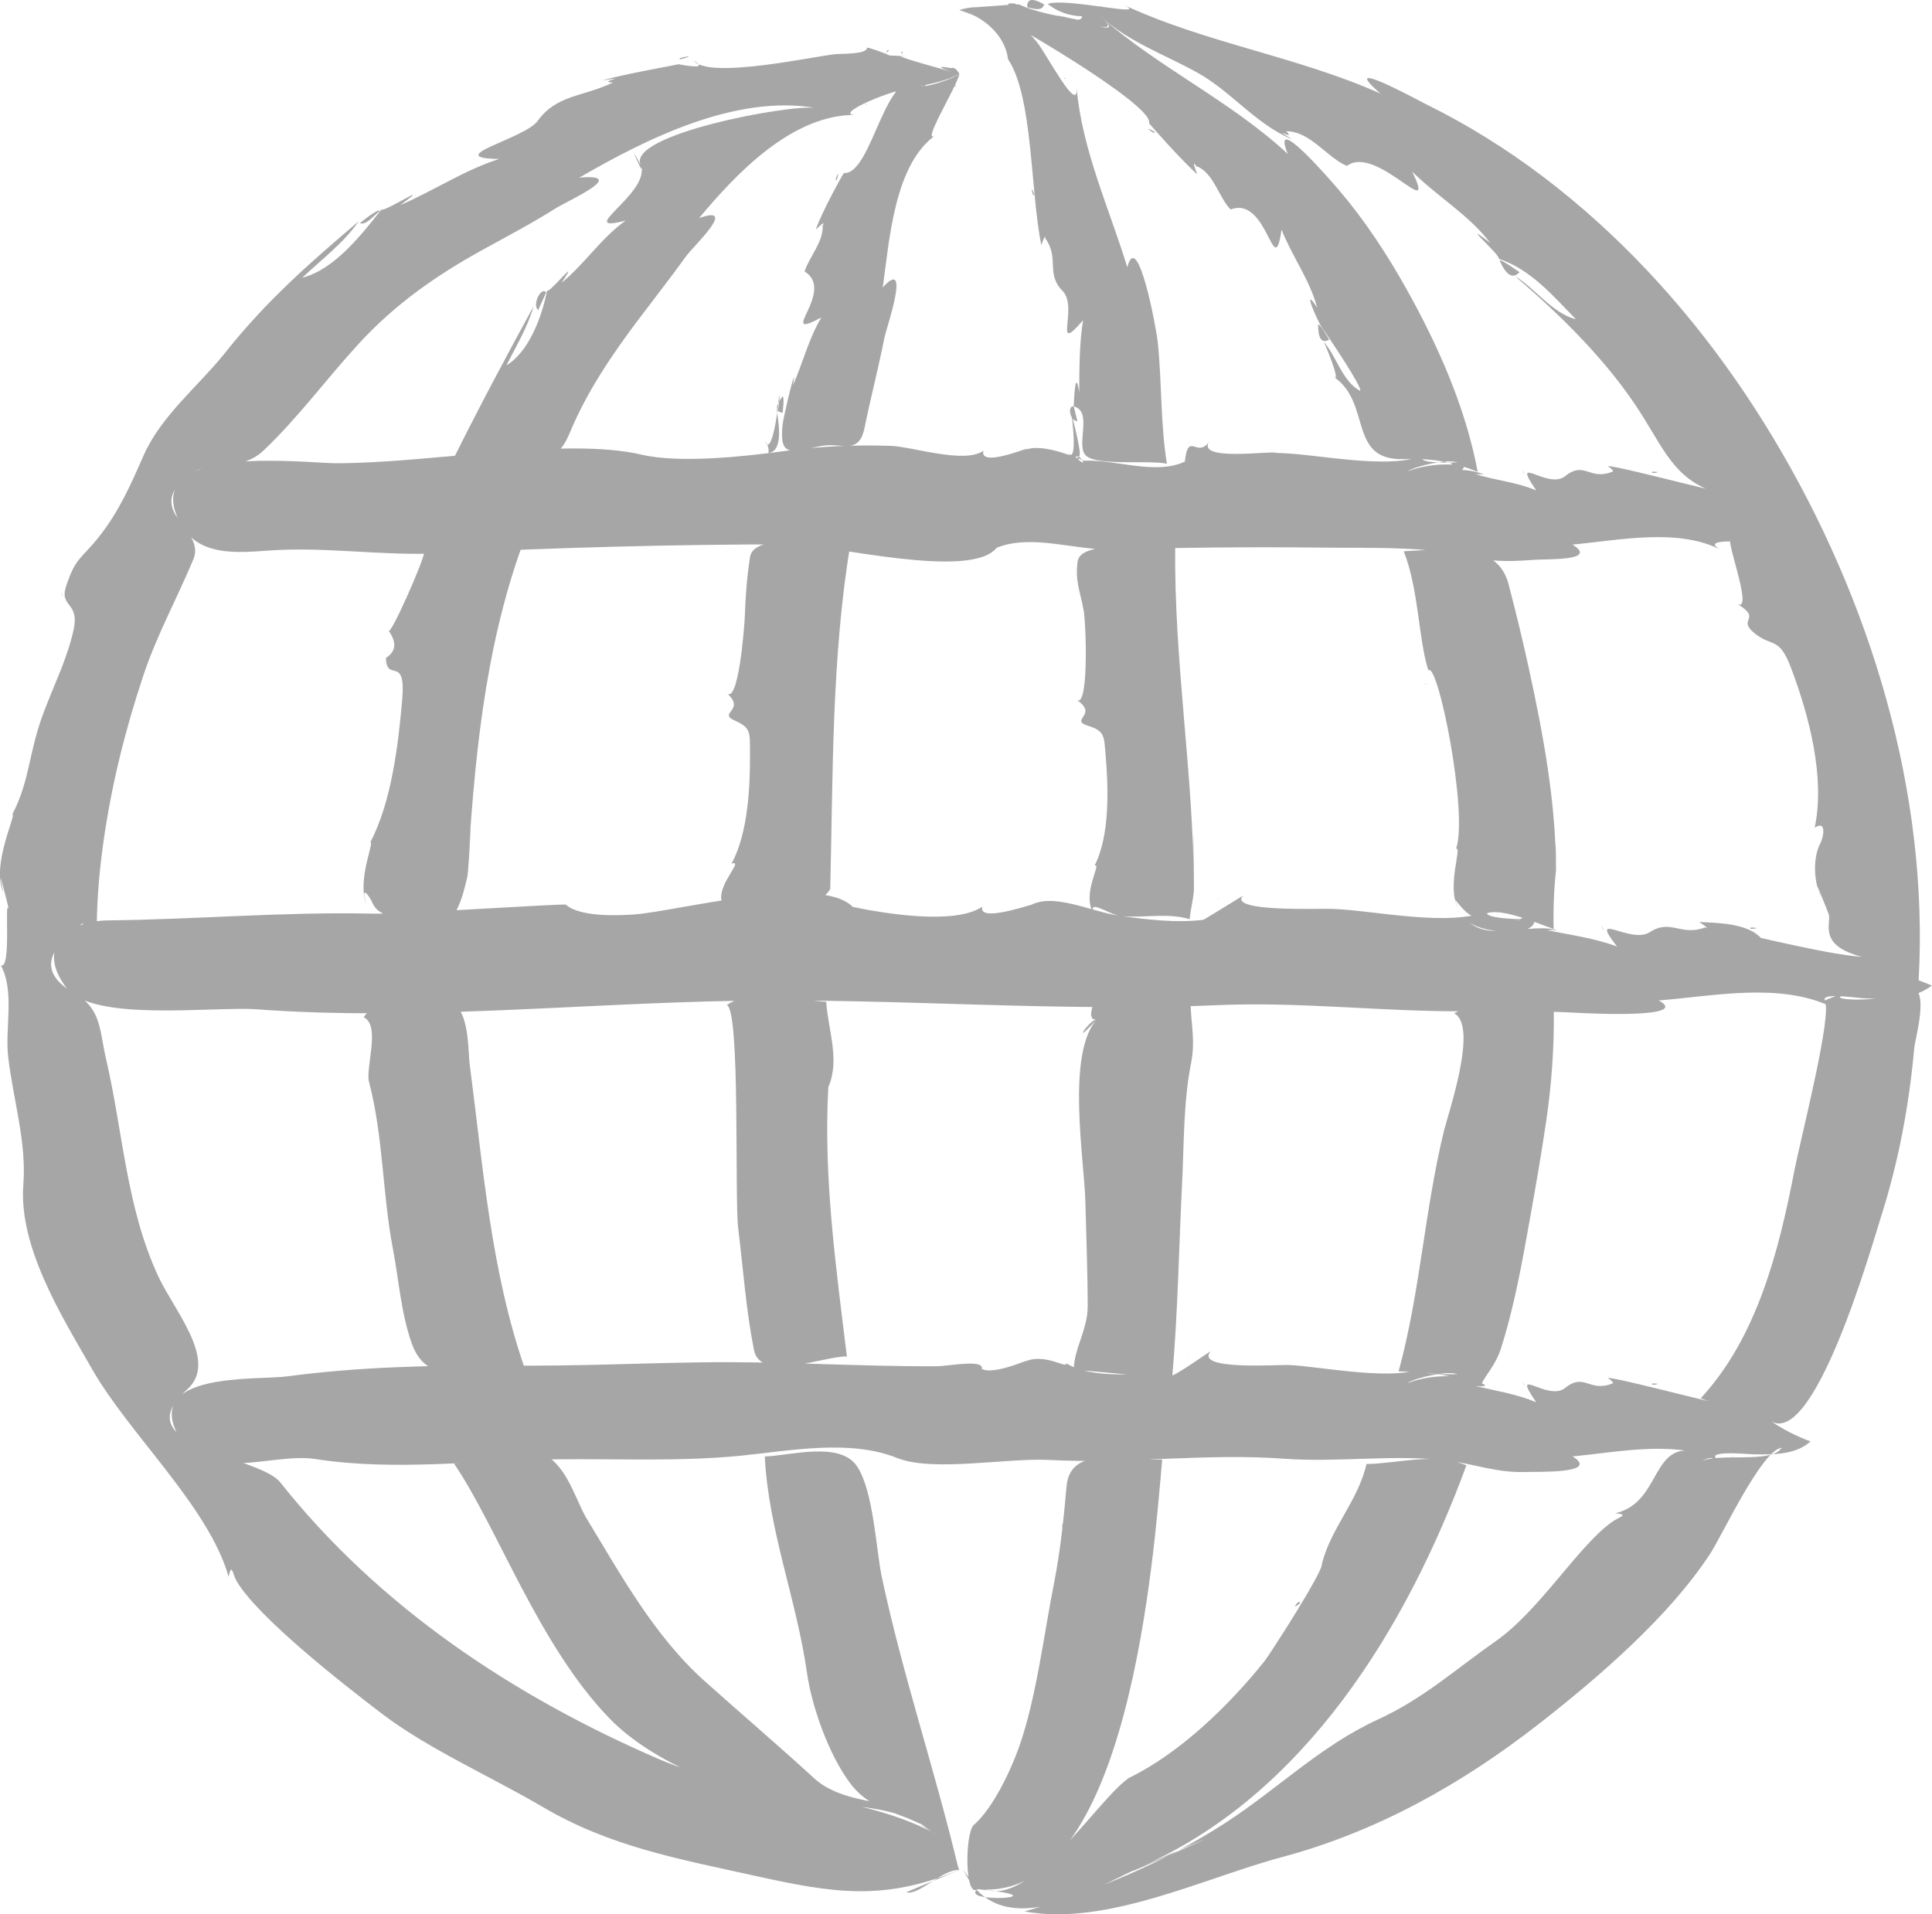 <?xml version="1.0" encoding="iso-8859-1"?>
<!-- Generator: Adobe Illustrator 17.1.0, SVG Export Plug-In . SVG Version: 6.00 Build 0)  -->
<!DOCTYPE svg PUBLIC "-//W3C//DTD SVG 1.1//EN" "http://www.w3.org/Graphics/SVG/1.1/DTD/svg11.dtd">
<svg version="1.1" xmlns="http://www.w3.org/2000/svg" xmlns:xlink="http://www.w3.org/1999/xlink" x="0px" y="0px"
	 viewBox="0 0 31.781 31.493" style="enable-background:new 0 0 31.781 31.493;" xml:space="preserve">
<g id="globe">
	<path style="fill:#A6A6A6;" d="M28.829,10.447C28.864,10.452,28.961,10.481,28.829,10.447
		C28.844,10.449,28.829,10.447,28.829,10.447z M24.069,27.419C24.089,27.428,24.02,27.396,24.069,27.419L24.069,27.419z
		 M24.077,27.411c0.05-0.03,0.1-0.061,0.15-0.091C24.182,27.261,24.048,27.442,24.077,27.411
		C24.127,27.381,24.093,27.394,24.077,27.411z M26.715,6.519C26.72,6.514,26.763,6.429,26.715,6.519
		C26.726,6.509,26.715,6.519,26.715,6.519z M24.995,4.478c-0.023-0.015-0.304-0.218-0.327-0.192
		C24.778,4.532,24.887,4.596,24.995,4.478z M29.309,23.818c-0.161,0.269-1.047,0.075-1.332,0.227c0.176-0.094,0.2-0.063,0.355,0.015
		c-1.259-0.687-0.881,0.633-1.76,0.835c0.239,0.024,0.064,0.06-0.047,0.138c-0.563,0.396-1.193,1.459-1.926,1.971
		c-0.658,0.46-1.181,0.939-1.925,1.281c-0.963,0.443-1.649,1.143-2.525,1.71c-1.01,0.653-2.141,1.123-3.295,1.451
		c1.341,0.25,2.957-0.552,4.229-0.892c1.572-0.42,2.973-1.208,4.251-2.208c0.971-0.76,2.12-1.748,2.797-2.783
		C28.334,25.253,28.984,23.849,29.309,23.818C29.336,23.773,29.259,23.823,29.309,23.818z M16.519,0.123
		c0.059,0.059,0.125,0.069,0.198,0.03C16.653,0.078,16.554,0.124,16.519,0.123C16.642,0.21,16.606,0.126,16.519,0.123z
		 M16.519,0.123c-0.07-0.05-0.506,0.001-0.599,0.013C16.119,0.119,16.512,0.122,16.519,0.123
		C16.449,0.072,16.356,0.118,16.519,0.123z M30.745,15.769C30.785,15.773,30.81,15.73,30.745,15.769
		C30.782,15.773,30.745,15.769,30.745,15.769z M17.182,0.077c-0.197-0.115-0.292-0.101-0.284,0.042
		C17.179,0.203,17.15,0.089,17.182,0.077C16.985-0.038,17.105,0.107,17.182,0.077z M16.776,0.137
		c-0.003,0.002-0.01,0.002-0.014,0.004C16.768,0.139,16.771,0.138,16.776,0.137z M28.915,23.245
		C28.842,23.33,28.911,23.204,28.915,23.245C28.909,23.253,28.917,23.261,28.915,23.245z M31.24,16.367
		c-0.271-0.08,0.087,0.056-0.068-0.105c0.12,0.21-0.952,0.213-0.903,0.139c0.042-0.04,0.088-0.073,0.141-0.098
		c-0.133,0.051-0.266,0.104-0.398,0.157c0.148,0.175-0.394,2.278-0.497,2.81c-0.253,1.306-0.61,2.729-1.538,3.734
		c0.254,0.108,1.158,0.352,1.107,0.344c0.733,0.609,1.72-2.898,1.858-3.329c0.287-0.9,0.461-1.826,0.546-2.766
		c0.019-0.211,0.312-1.147-0.178-1.012C30.774,16.392,31.31,16.371,31.24,16.367C30.99,16.294,31.3,16.371,31.24,16.367z
		 M28.919,8.217C28.91,8.253,28.931,8.245,28.919,8.217C28.919,8.217,28.925,8.229,28.919,8.217z M28.919,23.217
		C28.91,23.253,28.931,23.245,28.919,23.217C28.919,23.217,28.925,23.229,28.919,23.217z M17.801,0.268
		c-0.015,0.129-0.234-0.007-0.451-0.013c0.239,0.006,1.227,0.418,0.744,0.008c0.511,0.451,1.039,0.618,1.611,0.937
		c0.552,0.308,0.958,0.848,1.55,1.092c-0.397-0.25,0.088,0.045-0.098-0.133c0.394-0.002,0.665,0.428,0.999,0.571
		c0.485-0.367,1.506,0.983,1.074,0.093c0.41,0.408,0.926,0.707,1.282,1.17c-0.552-0.419,0.17,0.197,0.144,0.266
		c0.524,0.17,0.895,0.614,1.267,0.993c-0.39-0.098-0.669-0.509-1.004-0.71c0.737,0.626,1.544,1.415,2.09,2.285
		c0.403,0.642,0.577,1.115,1.344,1.314c0.094,0.025,0.981,0.249,0.731,0.21c0.214,0.154,0.446,0.275,0.695,0.363
		c-0.178,0.161-1.213,0.226-1.286,0.163c-0.172-0.147,0.373,1.211,0.087,1.059c0.413,0.254,0,0.239,0.262,0.465
		c0.306,0.265,0.416,0.046,0.622,0.592c0.294,0.779,0.563,1.796,0.387,2.625c0.206-0.138,0.144,0.168,0.087,0.27
		c-0.082,0.147-0.139,0.525,0.019,0.886c-0.203-0.562,0.108,0.217,0.121,0.256c0.062,0.133-0.186,0.493,0.476,0.69
		c0.084,0.025,0.726,0.172,0.427,0.131c0.186,0.108,0.379,0.2,0.58,0.276c0.174-3.105-0.8-6.268-2.387-8.915
		c-0.793-1.323-1.765-2.544-2.912-3.578c-0.562-0.506-1.165-0.967-1.808-1.366c-0.318-0.198-0.646-0.381-0.983-0.547
		C23.29,1.63,21.976,0.911,22.71,1.54c-1.381-0.617-2.901-0.833-4.27-1.481c0.591,0.265-0.905-0.11-1.206,0.006
		C17.4,0.195,17.589,0.263,17.801,0.268C17.804,0.241,17.584,0.253,17.801,0.268z M28.879,8.269
		C28.911,8.273,28.938,8.229,28.879,8.269C28.911,8.273,28.879,8.269,28.879,8.269z M30.792,15.717
		C30.78,15.755,30.804,15.741,30.792,15.717C30.792,15.717,30.798,15.729,30.792,15.717z M18.11,0.123l0.012,0.001
		C18.128,0.083,18.108,0.096,18.11,0.123z M23.379,3.229C23.372,3.154,23.403,3.46,23.379,3.229L23.379,3.229z M16.772,0.098
		c-0.062-0.043-0.127-0.054-0.193-0.033C16.639,0.128,16.704,0.139,16.772,0.098C16.71,0.055,16.774,0.1,16.772,0.098z
		 M23.483,11.266C23.48,11.255,23.344,11.196,23.483,11.266C23.482,11.26,23.483,11.266,23.483,11.266z M21.298,26.44
		C21.314,26.443,21.249,26.434,21.298,26.44L21.298,26.44z M21.301,26.432C21.466,26.351,21.349,26.308,21.301,26.432
		C21.35,26.408,21.308,26.415,21.301,26.432z M21.865,5.587c-0.016-0.022-0.149-0.264-0.183-0.246
		C21.683,5.574,21.744,5.656,21.865,5.587z M24.051,15.063C24.056,15.063,24.048,15.049,24.051,15.063
		C24.052,15.063,24.051,15.06,24.051,15.063z M25.596,14.314c-0.002-1.113-0.209-2.226-0.445-3.31
		c-0.101-0.466-0.215-0.93-0.335-1.392c-0.187-0.718-1.031-0.572-1.725-0.543c0.25,0.633,0.24,1.446,0.405,1.959
		c0.158-0.152,0.66,2.354,0.456,2.936c0.104-0.05-0.156,0.62,0.029,0.964c-0.154-0.383,0.161,0.321,0.417,0.128
		c0.224-0.169,0.891,0.14,1.159,0.226C25.549,14.959,25.562,14.636,25.596,14.314C25.594,13.294,25.562,14.636,25.596,14.314z
		 M23.875,22.643c-0.248-0.011-0.488,0.026-0.721,0.11c0.176,0.013,0.845,0.163,0.931-0.075
		C24.006,22.702,23.936,22.69,23.875,22.643C23.631,22.648,23.885,22.646,23.875,22.643z M23.921,16.67
		c0.397,0.212-0.091,1.621-0.167,1.93c-0.32,1.306-0.391,2.659-0.747,3.961c0.522,0.015,0.807,0.04,1.409,0.244
		c-0.154-0.002,0.159-0.261,0.27-0.607c0.223-0.695,0.352-1.423,0.48-2.14c0.095-0.532,0.188-1.067,0.267-1.602
		c0.089-0.601,0.133-1.206,0.127-1.814C25.054,16.616,24.399,16.41,23.921,16.67C24.263,16.853,24.329,16.448,23.921,16.67z
		 M25.452,15.303C25.615,15.356,25.589,15.348,25.452,15.303L25.452,15.303z M24.32,7.804C24.274,7.851,24.329,7.854,24.32,7.804
		C24.32,7.804,24.321,7.808,24.32,7.804z M25.265,15.176C25.263,15.165,25.214,15.161,25.265,15.176
		C25.264,15.17,25.265,15.176,25.265,15.176z M24.106,22.676C24.103,22.664,24.063,22.661,24.106,22.676
		C24.105,22.67,24.106,22.676,24.106,22.676z M25,15.143c-0.276,0.015-0.552,0.025-0.828,0.03c0.164,0.147,0.958,0.27,1.069,0.005
		C25.154,15.198,25.074,15.186,25,15.143C24.724,15.148,25.004,15.145,25,15.143z M23.875,7.643
		c-0.248-0.011-0.488,0.026-0.721,0.11c0.176,0.013,0.845,0.163,0.931-0.075C24.006,7.702,23.936,7.69,23.875,7.643
		C23.631,7.648,23.885,7.646,23.875,7.643z M24.106,7.676C24.103,7.664,24.063,7.661,24.106,7.676
		C24.105,7.67,24.106,7.676,24.106,7.676z M18.76,30.715c2.701-1.179,4.384-3.945,5.362-6.607c-0.504-0.22-1.12-0.03-1.644-0.022
		c-0.134,0.597-0.586,1.054-0.734,1.645c0.035,0.101-0.852,1.485-0.948,1.604c-0.578,0.721-1.385,1.507-2.227,1.916
		c-0.593,0.403-1.98,2.744-2.724,1.503C16.424,32.001,17.915,31.116,18.76,30.715C21.484,29.526,17.886,31.13,18.76,30.715z
		 M16.226,0.186c0.209,0.053,2.765,1.544,2.675,1.838c0.043,0.061,0.552,0.63,0.793,0.843c-0.141-0.36,0.055-0.028-0.026-0.138
		c0.292,0.097,0.379,0.518,0.575,0.718c0.614-0.24,0.711,1.229,0.838,0.33c0.172,0.439,0.465,0.826,0.587,1.286
		c-0.265-0.408,0.001,0.224,0.087,0.34c0.06,0.08,0.678,0.996,0.617,1.026c-0.286-0.149-0.393-0.578-0.598-0.807
		c0.04,0.073,0.275,0.654,0.177,0.586c0.615,0.429,0.219,1.373,1.139,1.345c0.428-0.013,0.781,0.031,1.218,0.21
		c-0.199-1.064-0.659-2.095-1.186-3.034c-0.315-0.56-0.671-1.102-1.088-1.592c-0.164-0.193-1.145-1.326-0.85-0.604
		c-0.943-0.876-2.128-1.421-3.091-2.27c0.446,0.379-0.238,0.084-0.414,0.051c-0.303-0.058-0.634-0.109-0.916-0.241
		c-0.008-0.009-0.905,0.054-0.983,0.094C16.174,0.076,16.294,0.21,16.226,0.186C16.527,0.262,16.048,0.122,16.226,0.186z
		 M15.781,0.166c0,0,0.105,0.038,0.246,0.093C15.895,0.196,15.781,0.166,15.781,0.166z M17.801,0.268l0.01,0.002
		C17.824,0.23,17.804,0.241,17.801,0.268z M21.038,4.155C21.059,4.1,20.965,4.351,21.038,4.155L21.038,4.155z M18.993,2.171
		c-0.039-0.027-0.077-0.046-0.11-0.05C18.988,2.2,18.999,2.195,18.993,2.171z M16.661,0.128C16.544,0.081,16.393,0.074,16.661,0.128
		C16.647,0.122,16.661,0.128,16.661,0.128z M17.804,11.936C17.79,11.927,17.686,11.867,17.804,11.936L17.804,11.936z M17.475,25.138
		C17.487,25.135,17.431,25.149,17.475,25.138L17.475,25.138z M17.475,25.131C17.598,25.001,17.462,24.996,17.475,25.131
		C17.508,25.096,17.473,25.115,17.475,25.131z M16.616,1.221C16.716,1.215,16.631,1.22,16.616,1.221L16.616,1.221z M17.662,6.686
		c-0.106-0.018-0.063,0.241,0.061,0.243C17.703,6.849,17.683,6.768,17.662,6.686z M17.662,6.686
		c0.332,0.083,0.008,0.669,0.217,0.823c0.216,0.155,1.018,0.058,1.316,0.12c-0.106-0.659-0.081-1.334-0.15-1.997
		c-0.026-0.25-0.333-1.884-0.501-1.235c-0.299-0.975-0.742-1.924-0.834-2.951c0.031,0.453-0.495-0.557-0.647-0.746
		c-0.318-0.395-0.754-0.703-1.282-0.535c0.38,0.095,0.751,0.401,0.802,0.812c0.41,0.608,0.366,2.175,0.546,3.056
		c0.1-0.292,0.059-0.002,0.065-0.114c0.239,0.335,0.004,0.582,0.284,0.866c0.27,0.274-0.174,1.078,0.338,0.484
		c-0.062,0.394-0.06,0.79-0.063,1.188C17.688,6.018,17.667,6.595,17.662,6.686C17.922,6.751,17.662,6.686,17.662,6.686z
		 M18.046,16.766c-0.512,0.566-0.209,2.317-0.192,3c0.014,0.576,0.038,1.152,0.038,1.728c0,0.385-0.23,0.704-0.228,1.043
		c0.539,0.033,1.079,0.115,1.62,0.104c0.092-1.053,0.108-2.111,0.161-3.166c0.032-0.644,0.021-1.35,0.148-1.986
		c0.071-0.355,0.004-0.608-0.009-0.978c-0.537,0.019-1.074,0.033-1.611,0.04C17.893,16.823,18.038,16.767,18.046,16.766
		C17.593,17.266,17.918,16.778,18.046,16.766z M17.735,7.496c0.094,0.091-0.079-0.585-0.12-0.713c0.032,0.1,0.108,0.861-0.041,0.669
		C17.61,7.534,17.664,7.549,17.735,7.496C17.954,7.709,17.673,7.566,17.735,7.496z M19.64,14.6c-0.009-1.87-0.329-3.725-0.308-5.596
		c-0.358,0.014-1.554-0.134-1.605,0.231c-0.046,0.328,0.045,0.502,0.101,0.82c0.037,0.21,0.087,1.633-0.124,1.455
		c0.383,0.25-0.128,0.331,0.196,0.431c0.276,0.085,0.26,0.174,0.287,0.479c0.046,0.53,0.073,1.33-0.181,1.819
		c0.129-0.045-0.234,0.475-0.004,0.811c-0.13-0.293,0.237,0.001,0.438,0.021c0.362,0.035,0.779-0.058,1.13,0.052
		C19.581,14.969,19.648,14.713,19.64,14.6C19.631,12.73,19.626,14.408,19.64,14.6z M16.084,31.08
		c2.497,0.239,2.899-5.56,3.034-7.068c-0.614,0.025-1.515-0.256-1.574,0.444c-0.046,0.538-0.104,1.074-0.208,1.604
		c-0.165,0.834-0.29,1.884-0.574,2.685c-0.14,0.394-0.433,1.01-0.743,1.279C15.875,30.147,15.861,31.242,16.084,31.08
		C17.542,31.22,15.751,31.321,16.084,31.08z M17.505,1.292l0.004,0.007C17.546,1.279,17.526,1.275,17.505,1.292z M17.593,5.542
		C17.633,5.511,17.436,5.667,17.593,5.542L17.593,5.542z M17.013,3.202c-0.01-0.039-0.023-0.072-0.043-0.092
		C16.99,3.22,17.001,3.222,17.013,3.202z M16.794,0.509c-0.02-0.08-0.065-0.133-0.135-0.158C16.666,0.428,16.711,0.48,16.794,0.509z
		 M11.999,11.844C11.985,11.834,11.89,11.761,11.999,11.844L11.999,11.844z M12.849,25.343
		C12.859,25.336,12.81,25.368,12.849,25.343L12.849,25.343z M12.846,25.336C12.923,25.165,12.791,25.209,12.846,25.336
		C12.866,25.291,12.839,25.32,12.846,25.336z M12.875,6.789c0-0.028,0.034-0.259-0.003-0.267
		C12.748,6.686,12.749,6.775,12.875,6.789z M15.198,1.418c-0.152-0.026-0.154-0.042-0.004-0.049
		c-0.634-0.368-0.835,1.51-1.312,1.478c-0.022,0.022-0.378,0.672-0.462,0.93c0.248-0.239,0.05,0.032,0.113-0.074
		c0.017,0.273-0.218,0.517-0.298,0.762c0.526,0.326-0.489,1.168,0.276,0.758c-0.21,0.351-0.302,0.743-0.466,1.113
		c0.078-0.469-0.161,0.529-0.173,0.659c-0.052,0.534,0.137,0.442,0.622,0.345c0.362-0.073,0.633,0.163,0.729-0.308
		c0.101-0.496,0.229-0.986,0.327-1.483c0.026-0.134,0.447-1.345-0.029-0.82c0.109-0.757,0.185-2.056,0.897-2.524
		c-0.332,0.267,0.346-0.813,0.363-0.992C15.666,1.305,15.29,1.416,15.198,1.418C15.045,1.392,15.262,1.417,15.198,1.418z
		 M12.581,23.961c0.057,1.203,0.523,2.359,0.693,3.556c0.081,0.571,0.363,1.355,0.709,1.818c0.527,0.704,1.366,0.363,1.776,1.377
		c-0.379-1.59-0.906-3.137-1.253-4.765c-0.094-0.44-0.135-1.419-0.409-1.825C13.814,23.702,12.984,23.952,12.581,23.961
		c0.008,0.177,0.245,0.034,0.226,0.023C12.732,23.976,12.657,23.969,12.581,23.961C12.594,24.236,13.114,23.949,12.581,23.961z
		 M11.956,16.534c0.225,0.09,0.126,3.171,0.187,3.671c0.082,0.665,0.129,1.348,0.26,2.006c0.107,0.534,1.147,0.098,1.528,0.105
		c-0.179-1.469-0.388-2.948-0.305-4.432c0.196-0.446-0.006-0.947-0.035-1.403C13.126,16.458,12.376,16.248,11.956,16.534
		C12.24,16.647,12.27,16.321,11.956,16.534z M12.781,6.763c0.073-0.518-0.06,0.829-0.197,0.5c0.049,0.055,0.067,0.118,0.056,0.19
		C12.902,7.423,12.799,6.917,12.781,6.763C12.872,6.12,12.796,6.896,12.781,6.763z M13.657,14.624
		c0.047-1.883,0.021-3.776,0.326-5.641c-0.37-0.022-1.58-0.238-1.645,0.18c-0.051,0.328-0.075,0.647-0.086,0.978
		c-0.005,0.143-0.103,1.476-0.304,1.256c0.34,0.293-0.158,0.327,0.144,0.46c0.267,0.118,0.242,0.206,0.245,0.515
		c0.005,0.556-0.03,1.334-0.303,1.836c0.254-0.08-0.423,0.501-0.064,0.758C12.153,14.963,13.456,15.034,13.657,14.624
		C13.704,12.72,13.512,14.92,13.657,14.624z M15.638,1.121c-0.381-0.068,0.035,0.073,0.142,0.092
		C15.707,1.079,15.649,1.124,15.638,1.121C15.258,1.054,15.767,1.147,15.638,1.121z M15.393,2.004L15.391,2.01
		C15.428,2.029,15.418,2.013,15.393,2.004z M13.203,5.4C13.253,5.383,13.009,5.462,13.203,5.4L13.203,5.4z M13.765,2.958
		c0.015-0.04,0.023-0.077,0.019-0.107C13.736,2.961,13.744,2.969,13.765,2.958z M15.716,1.42C15.768,1.379,15.511,1.433,15.716,1.42
		C15.74,1.401,15.699,1.421,15.716,1.42z M6.35,10.932C6.352,10.921,6.254,10.81,6.35,10.932C6.351,10.926,6.35,10.932,6.35,10.932z
		 M9.217,27.133C9.226,27.117,9.192,27.179,9.217,27.133L9.217,27.133z M9.211,27.126C9.19,26.917,9.112,27.028,9.211,27.126
		C9.205,27.068,9.196,27.112,9.211,27.126z M7.621,7.102C7.628,7.104,7.722,7.106,7.621,7.102C7.636,7.107,7.621,7.102,7.621,7.102z
		 M14.569,0.879C14.569,0.886,14.569,0.891,14.569,0.879L14.569,0.879z M8.984,4.812C8.908,4.707,8.748,5.006,8.852,5.103
		C8.896,5.006,8.94,4.909,8.984,4.812z M14.582,0.911c0.384,0.156,0.796,0.218,1.199,0.303c0.17,0.043-1.387-0.364-0.851-0.284
		C14.814,0.92,14.698,0.914,14.582,0.911C14.874,1.03,14.687,0.915,14.582,0.911C14.959,1.064,14.732,0.917,14.582,0.911z
		 M7.687,14.426c0.109-1.839,0.272-3.704,0.901-5.449C8.224,8.887,7.301,8.88,6.979,9.089c-0.029,0.185-0.55,1.357-0.586,1.288
		c0.137,0.192,0.122,0.341-0.045,0.448c0.016,0.417,0.33-0.061,0.269,0.673C6.555,12.234,6.44,13.2,6.091,13.857
		c0.079-0.026-0.228,0.633-0.061,1.024c-0.111-0.358,0.05-0.136,0.094-0.033c0.121,0.284,0.483,0.232,0.847,0.254
		c-0.026-0.048-0.068-0.066-0.128-0.052C7.447,15.575,7.613,14.732,7.687,14.426C7.796,12.586,7.716,14.307,7.687,14.426z
		 M5.983,16.736c0.283,0.132,0.026,0.834,0.087,1.063c0.234,0.883,0.221,1.846,0.393,2.746c0.098,0.514,0.133,1.048,0.306,1.545
		c0.236,0.681,0.824,0.466,1.402,0.51C8.15,22.557,8.113,22.54,8.06,22.549c0.054,0.054,0.493,0.018,0.582-0.008
		c-0.568-1.622-0.693-3.334-0.915-5.025c-0.035-0.266,0.006-1.133-0.475-1.022C6.926,16.569,6.175,16.419,5.983,16.736
		C6.196,16.835,6.122,16.506,5.983,16.736z M6.09,15.031C6.099,15.031,6.087,15.006,6.09,15.031
		C6.092,15.031,6.09,15.027,6.09,15.031z M10.542,2.723c0.165,0.451-1.127,1.135-0.249,0.905C9.887,3.916,9.621,4.341,9.238,4.652
		c0.33-0.492-0.174,0.152-0.24,0.133c-0.077,0.403-0.291,1-0.667,1.225C8.489,5.696,8.68,5.383,8.776,5.042
		c-0.441,0.808-0.86,1.589-1.309,2.49C7.71,7.54,7.932,7.582,8.171,7.601C8.15,7.558,8.113,7.54,8.06,7.549
		C8.032,7.522,8.762,7.455,8.688,7.567c0.42-0.158,0.493,0.011,0.693-0.466c0.281-0.671,0.691-1.272,1.126-1.85
		c0.258-0.343,0.523-0.68,0.774-1.029c0.126-0.176,0.872-0.867,0.219-0.634c0.615-0.738,1.538-1.713,2.585-1.697
		c-0.43,0.007,0.678-0.462,0.935-0.436c-0.201-0.046-0.23-0.083-0.087-0.11c-0.281,0.115-0.62,0.171-0.915,0.238
		c-0.188,0.043-1.243,0.1-0.605,0.193C13.027,1.71,10.278,2.212,10.542,2.723C10.668,3.067,10.254,2.165,10.542,2.723z
		 M14.578,0.887C14.555,0.885,14.591,0.848,14.578,0.887C14.579,0.887,14.58,0.88,14.578,0.887z M14.909,31.13
		c0.199,0.065,0.603-0.386,0.872-0.365C15.49,30.887,15.199,31.009,14.909,31.13z M15.194,1.369c0.204-0.022,0.4-0.074,0.587-0.155
		C15.643,1.294,15.111,1.321,15.194,1.369C15.398,1.347,15.176,1.359,15.194,1.369z M15.098,1.346
		C14.899,1.37,15.04,1.377,15.098,1.346C15.064,1.35,15.079,1.356,15.098,1.346z M15.576,30.234
		c-0.366-0.06-0.599-0.471-1.026-0.553c-0.392-0.075-0.852-0.145-1.155-0.423c-0.593-0.544-1.206-1.066-1.806-1.603
		c-0.831-0.745-1.381-1.754-1.954-2.698c-0.191-0.345-0.335-0.902-0.748-1.055c-0.301-0.112-1.051,0.168-1.418,0.176
		c0.731,1.082,1.394,2.996,2.563,4.199c0.707,0.727,2.047,1.261,3.03,1.358c0.969,0.096,2.325-0.006,2.717,1.129
		C15.712,30.589,15.644,30.412,15.576,30.234C15.325,30.193,15.648,30.41,15.576,30.234z M14.241,1.704l-0.008,0.002
		C14.247,1.746,14.253,1.729,14.241,1.704z M9.904,3.683C9.97,3.688,9.682,3.668,9.904,3.683L9.904,3.683z M15.198,1.418
		C15.351,1.414,14.843,1.316,15.198,1.418C15.262,1.417,15.169,1.41,15.198,1.418z M14.837,0.884l0.016-0.039
		C14.813,0.864,14.817,0.876,14.837,0.884z M1.035,9.817C1.04,9.801,0.971,9.656,1.035,9.817C1.037,9.81,1.035,9.817,1.035,9.817z
		 M6.767,28.442C6.769,28.417,6.763,28.502,6.767,28.442L6.767,28.442z M6.757,28.437c-0.048-0.042-0.095-0.085-0.143-0.127
		C6.571,28.371,6.797,28.458,6.757,28.437C6.71,28.394,6.735,28.425,6.757,28.437z M3.738,5.588C3.743,5.592,3.841,5.62,3.738,5.588
		C3.75,5.597,3.738,5.588,3.738,5.588z M14.27,0.803C14.189,0.908,14.266,0.807,14.27,0.803L14.27,0.803z M6.245,3.473
		c-0.012-0.062-0.353,0.221-0.326,0.2C6.024,3.702,6.113,3.581,6.245,3.473z M15.515,30.239c-1.369-0.802-3.178-0.651-4.675-1.298
		c-2.391-1.034-4.599-2.498-6.232-4.556c-0.35-0.441-2.598-0.575-1.53-1.525c0.521-0.463-0.207-1.291-0.468-1.849
		c-0.534-1.138-0.585-2.388-0.867-3.596c-0.106-0.454-0.072-0.822-0.518-1.074c-0.756-0.427-0.238-0.878,0.205-1.206
		c-0.044-0.011-0.204,0.019-0.253,0.04c0.137,0.027,0.275,0.033,0.415,0.02c0.007-0.448,0.046-0.895,0.109-1.339
		c0.131-0.934,0.36-1.855,0.659-2.749c0.224-0.669,0.552-1.261,0.82-1.903c0.194-0.465-0.632-0.718-0.266-1.204
		c0.419-0.557,0.963-0.153,1.424-0.591c0.57-0.541,1.036-1.181,1.567-1.758c0.594-0.646,1.268-1.119,2.034-1.541
		c0.406-0.224,0.817-0.439,1.209-0.687C9.344,3.3,10.359,2.852,9.53,2.922c1.102-0.639,2.567-1.37,3.882-1.147
		c-0.62-0.09,0.623-0.142,0.824-0.195c0.419-0.112,1.18-0.152,1.545-0.366c-0.403-0.084-0.815-0.147-1.199-0.303
		c0.35,0.121-0.185-0.109-0.32-0.128c0.009,0.113-0.425,0.099-0.521,0.108c-0.35,0.035-2.091,0.42-2.325,0.106
		c0.166,0.103,0.082,0.123-0.254,0.06c-0.025,0.009-0.975,0.177-1.253,0.267c0.506-0.081-0.106,0.025,0.175,0.033
		C9.581,1.599,9.159,1.554,8.844,1.99C8.632,2.282,7.24,2.597,8.21,2.616C7.635,2.799,7.137,3.138,6.585,3.374
		C7.172,2.941,6.334,3.49,6.273,3.448c-0.316,0.402-0.775,0.991-1.3,1.12C5.287,4.271,5.651,4,5.902,3.64
		c-0.799,0.678-1.513,1.301-2.196,2.16C3.262,6.358,2.651,6.834,2.359,7.5c-0.206,0.47-0.401,0.913-0.725,1.324
		C1.33,9.208,1.249,9.159,1.089,9.639c-0.121,0.363,0.229,0.249,0.119,0.735c-0.104,0.461-0.314,0.885-0.481,1.324
		c-0.266,0.699-0.227,1.125-0.524,1.7c0.08-0.028-0.353,0.837-0.149,1.277c-0.129-0.593,0.072,0.183,0.093,0.294
		c-0.085-0.269,0.049,0.989-0.133,0.914c0.231,0.425,0.066,1.035,0.12,1.499c0.08,0.697,0.305,1.407,0.25,2.101
		c-0.082,1.038,0.64,2.183,1.133,3.045c0.617,1.079,1.914,2.255,2.244,3.413c0.049-0.252,0.067-0.037,0.133,0.074
		c0.355,0.598,1.726,1.674,2.396,2.184c0.755,0.574,1.798,1.035,2.633,1.526c1.117,0.658,2.242,0.857,3.486,1.133
		c1.299,0.288,2.13,0.425,3.37-0.094C15.714,30.579,15.625,30.403,15.515,30.239C15.112,30.003,15.634,30.367,15.515,30.239z
		 M13.674,1.621l-0.01,0.002C13.67,1.665,13.683,1.646,13.674,1.621z M7.776,2.564C7.826,2.585,7.566,2.479,7.776,2.564L7.776,2.564
		z M11.19,0.976c0.062-0.015,0.116-0.031,0.151-0.054C11.165,0.952,11.162,0.969,11.19,0.976z M14.848,1.373
		c-0.68-0.159,0.372,0.124,0.175,0.002C14.974,1.335,14.916,1.335,14.848,1.373z M14.6,0.858l0.025-0.035
		C14.573,0.833,14.577,0.846,14.6,0.858z M19.538,7.31C19.543,7.31,19.609,7.183,19.538,7.31C19.541,7.31,19.538,7.31,19.538,7.31z
		 M8.069,7.563C8.072,7.572,8.053,7.523,8.069,7.563L8.069,7.563z M8.075,7.561C8.196,7.656,8.193,7.526,8.075,7.561
		C8.11,7.588,8.089,7.557,8.075,7.561z M22.279,7.466C22.279,7.473,22.302,7.561,22.279,7.466
		C22.28,7.481,22.279,7.466,22.279,7.466z M28.915,8.245C28.91,8.178,28.853,8.317,28.915,8.245
		C28.915,8.239,28.909,8.253,28.915,8.245z M23.868,7.704c0.028-0.005,0.221-0.003,0.223-0.042
		C23.934,7.576,23.86,7.59,23.868,7.704z M12.886,7.423c-0.648,0.089-1.712,0.202-2.327,0.058c-1.261-0.296-3.464,0.141-5.027,0.14
		c-0.509,0-3.025-0.317-2.645,0.811c0.24,0.711,0.903,0.673,1.499,0.628C5.338,8.986,6.279,9.15,7.237,9.103
		c1.913-0.094,3.834-0.147,5.75-0.148c0.666,0,2.975,0.597,3.408,0.057c0.573-0.233,1.292,0.043,1.887,0.027
		c1.148-0.03,2.286-0.044,3.434-0.03c0.874,0.011,1.731-0.03,2.582,0.169c0.302,0.071,0.632,0.055,0.938,0.032
		c0.22-0.016,1.064,0.021,0.631-0.251c0.759-0.068,1.757-0.285,2.465,0.1c-0.439-0.221,0.444-0.136,0.504-0.135
		c0.317,0.004,0.689,0.019,0.945-0.211c-0.406-0.168-0.565-0.403-0.872-0.508c-0.004,0.08-2.173-0.519-2.461-0.539
		c0.187,0.139,0,0.062,0.083,0.091c-0.385,0.16-0.462-0.184-0.785,0.077c-0.286,0.23-0.91-0.399-0.475,0.234
		c-0.324-0.137-0.668-0.165-1.001-0.267C24.318,7.8,24.367,7.8,24.416,7.805c-0.437-0.159-0.746-0.014-1.262-0.052
		c0.135-0.087,0.673-0.21,0.825-0.142c-0.022-0.01-0.785,0.036-0.541-0.13c-0.578,0.266-1.802-0.024-2.448-0.03
		c-0.046-0.046-1.389,0.163-1.077-0.218c-0.216,0.352-0.362-0.17-0.423,0.361c-0.479,0.226-1.141-0.036-1.646-0.015
		c-0.01,0.019-0.691-0.33-1.008-0.164c0.326-0.164-0.736,0.322-0.66,0.001c-0.309,0.221-1.167-0.069-1.528-0.081
		C14.06,7.315,13.468,7.343,12.886,7.423C12.59,7.464,13.713,7.309,12.886,7.423z M28.504,8.947l-0.006,0
		C28.498,8.99,28.507,8.974,28.504,8.947z M25.074,7.801C25.087,7.802,25.005,7.653,25.074,7.801
		C25.078,7.801,25.074,7.801,25.074,7.801z M27.182,7.78c0.036,0.002,0.067-0.001,0.089-0.014
		C27.172,7.753,27.168,7.763,27.182,7.78z M29.31,8.867C29.389,8.873,29.037,8.775,29.31,8.867
		C29.362,8.871,29.28,8.857,29.31,8.867z M20.02,14.81C20.027,14.81,20.102,14.685,20.02,14.81
		C20.024,14.81,20.02,14.81,20.02,14.81z M6.852,15.063C6.857,15.074,6.834,15.021,6.852,15.063L6.852,15.063z M6.859,15.061
		C7.008,15.163,6.99,15.027,6.859,15.061C6.899,15.088,6.875,15.057,6.859,15.061z M23.168,14.966
		C23.168,14.974,23.194,15.061,23.168,14.966C23.168,14.981,23.168,14.966,23.168,14.966z M30.787,15.745
		C30.781,15.679,30.714,15.819,30.787,15.745C30.786,15.739,30.78,15.753,30.787,15.745z M24.992,15.204
		c0.027-0.005,0.254-0.004,0.256-0.042C25.073,15.066,24.987,15.08,24.992,15.204z M31.562,16.127
		c-0.43-0.163-0.453-0.323-0.784-0.421c-0.007,0.157-1.811-0.279-1.812-0.275c-0.225-0.246-0.717-0.246-1.014-0.263
		c0.266,0.172-0.014,0.058,0.095,0.091c-0.407,0.148-0.559-0.148-0.909,0.077c-0.32,0.205-1.022-0.379-0.538,0.235
		c-0.373-0.137-0.762-0.189-1.149-0.267c0.056-0.005,0.113-0.004,0.169,0.002c-0.401-0.132-1.103,0.18-1.449-0.132
		c0.3,0.007,0.685-0.006,0.976-0.057c-0.102,0.018-0.86-0.01-0.651-0.135c-0.656,0.278-1.874-0.005-2.589-0.03
		c-0.213-0.007-1.716,0.055-1.458-0.218c-0.002,0.002-0.645,0.397-0.652,0.398c-0.448,0.055-0.926-0.003-1.371-0.064
		c-0.48-0.066-1.133-0.407-1.51-0.153c0.378-0.165-0.844,0.32-0.758,0.001c-0.446,0.309-1.633,0.109-2.13,0.004
		c-0.538-0.553-2.886,0.07-3.581,0.123c-0.285,0.022-0.912,0.044-1.137-0.159c-0.012-0.025-2.7,0.159-3.184,0.147
		c-1.451-0.033-2.891,0.095-4.346,0.111c-0.695,0.008-1.191,0.451-0.685,1.113c0.433,0.566,2.427,0.298,3.13,0.35
		c2.588,0.192,5.301-0.097,7.9-0.14c2.631-0.044,5.262,0.187,7.886,0.072c1.36-0.06,2.679,0.104,4.031,0.1
		c0.633-0.002,1.26-0.009,1.892,0.025c0.269,0.015,1.887,0.09,1.352-0.203c0.892-0.07,1.985-0.301,2.83,0.1
		c-0.381-0.278,0.412-0.136,0.579-0.133c0.361,0.006,0.78,0.026,1.084-0.213C31.708,16.185,31.635,16.156,31.562,16.127
		C31.361,16.051,31.635,16.156,31.562,16.127z M30.314,16.447l-0.007,0C30.307,16.49,30.318,16.474,30.314,16.447z M26.377,15.301
		C26.394,15.302,26.298,15.152,26.377,15.301C26.381,15.301,26.377,15.301,26.377,15.301z M28.797,15.28
		c0.041,0.002,0.077-0.001,0.103-0.014C28.786,15.253,28.781,15.263,28.797,15.28z M31.24,16.367
		C31.319,16.372,30.936,16.278,31.24,16.367C31.3,16.371,31.206,16.357,31.24,16.367z M19.538,22.31
		C19.543,22.31,19.609,22.183,19.538,22.31C19.541,22.31,19.538,22.31,19.538,22.31z M8.069,22.563
		C8.072,22.572,8.053,22.523,8.069,22.563L8.069,22.563z M8.075,22.561C8.196,22.656,8.193,22.526,8.075,22.561
		C8.11,22.588,8.089,22.557,8.075,22.561z M22.279,22.466C22.279,22.473,22.302,22.561,22.279,22.466
		C22.28,22.481,22.279,22.466,22.279,22.466z M28.912,23.226C28.867,23.313,28.916,23.24,28.912,23.226
		C28.912,23.226,28.913,23.233,28.912,23.226z M23.868,22.704c0.028-0.005,0.221-0.003,0.223-0.042
		C23.934,22.576,23.86,22.59,23.868,22.704z M29.098,23.298c-0.062-0.033-0.126-0.064-0.19-0.092
		c-0.004,0.08-2.173-0.519-2.461-0.539c0.187,0.139,0,0.062,0.083,0.091c-0.385,0.16-0.462-0.184-0.785,0.077
		c-0.286,0.23-0.91-0.399-0.475,0.234c-0.323-0.136-0.662-0.187-1.001-0.267c0.261,0.023,0.202-0.025-0.176-0.144
		c-0.128,0.203-0.714,0.111-0.939,0.094c0.135-0.087,0.673-0.21,0.825-0.142c-0.022-0.01-0.785,0.036-0.541-0.13
		c-0.436,0.265-1.711,0-2.226-0.023c-0.197-0.009-1.56,0.093-1.299-0.225c0.01-0.017-0.586,0.414-0.658,0.403
		c-0.518-0.075-1.255,0.079-1.717-0.208c0.031,0.108-0.367-0.189-0.702-0.015c0.244-0.123-0.467,0.227-0.685,0.109
		c0.039-0.166-0.546-0.045-0.737-0.044c-1.3,0.007-2.599-0.085-3.898-0.064c-1.214,0.019-1.912,0.061-3.229,0.054
		c-1.19-0.007-2.384,0.019-3.565,0.177c-0.498,0.066-2.39-0.081-1.775,1.001c0.439,0.772,1.536,0.25,2.235,0.358
		c1.317,0.205,2.662,0.019,3.989,0.005c1.004-0.011,2.012,0.04,3.013-0.059c0.806-0.08,1.793-0.276,2.572,0.037
		c0.589,0.236,1.799-0.004,2.505,0.033c1.289,0.068,2.582-0.115,3.87-0.02c0.888,0.065,1.829-0.08,2.7,0.033
		c0.44,0.057,0.797,0.2,1.257,0.185c0.213-0.007,1.238,0.03,0.781-0.257c0.766-0.069,1.749-0.29,2.465,0.1
		c-0.436-0.22,0.44-0.135,0.499-0.134c0.317,0.003,0.694,0.018,0.95-0.212c-0.248-0.091-0.479-0.212-0.695-0.363
		C29.208,23.367,29.212,23.349,29.098,23.298C29.122,23.307,29.212,23.35,29.098,23.298z M28.504,23.947l-0.006,0
		C28.498,23.99,28.507,23.974,28.504,23.947z M25.074,22.801C25.087,22.802,25.005,22.653,25.074,22.801
		C25.078,22.801,25.074,22.801,25.074,22.801z M27.182,22.78c0.036,0.002,0.067-0.001,0.089-0.014
		C27.172,22.753,27.168,22.763,27.182,22.78z M29.222,23.825C29.328,23.862,29.352,23.848,29.222,23.825
		C29.243,23.833,29.222,23.825,29.222,23.825z"/>
</g>
<g id="Layer_1">
</g>
</svg>
